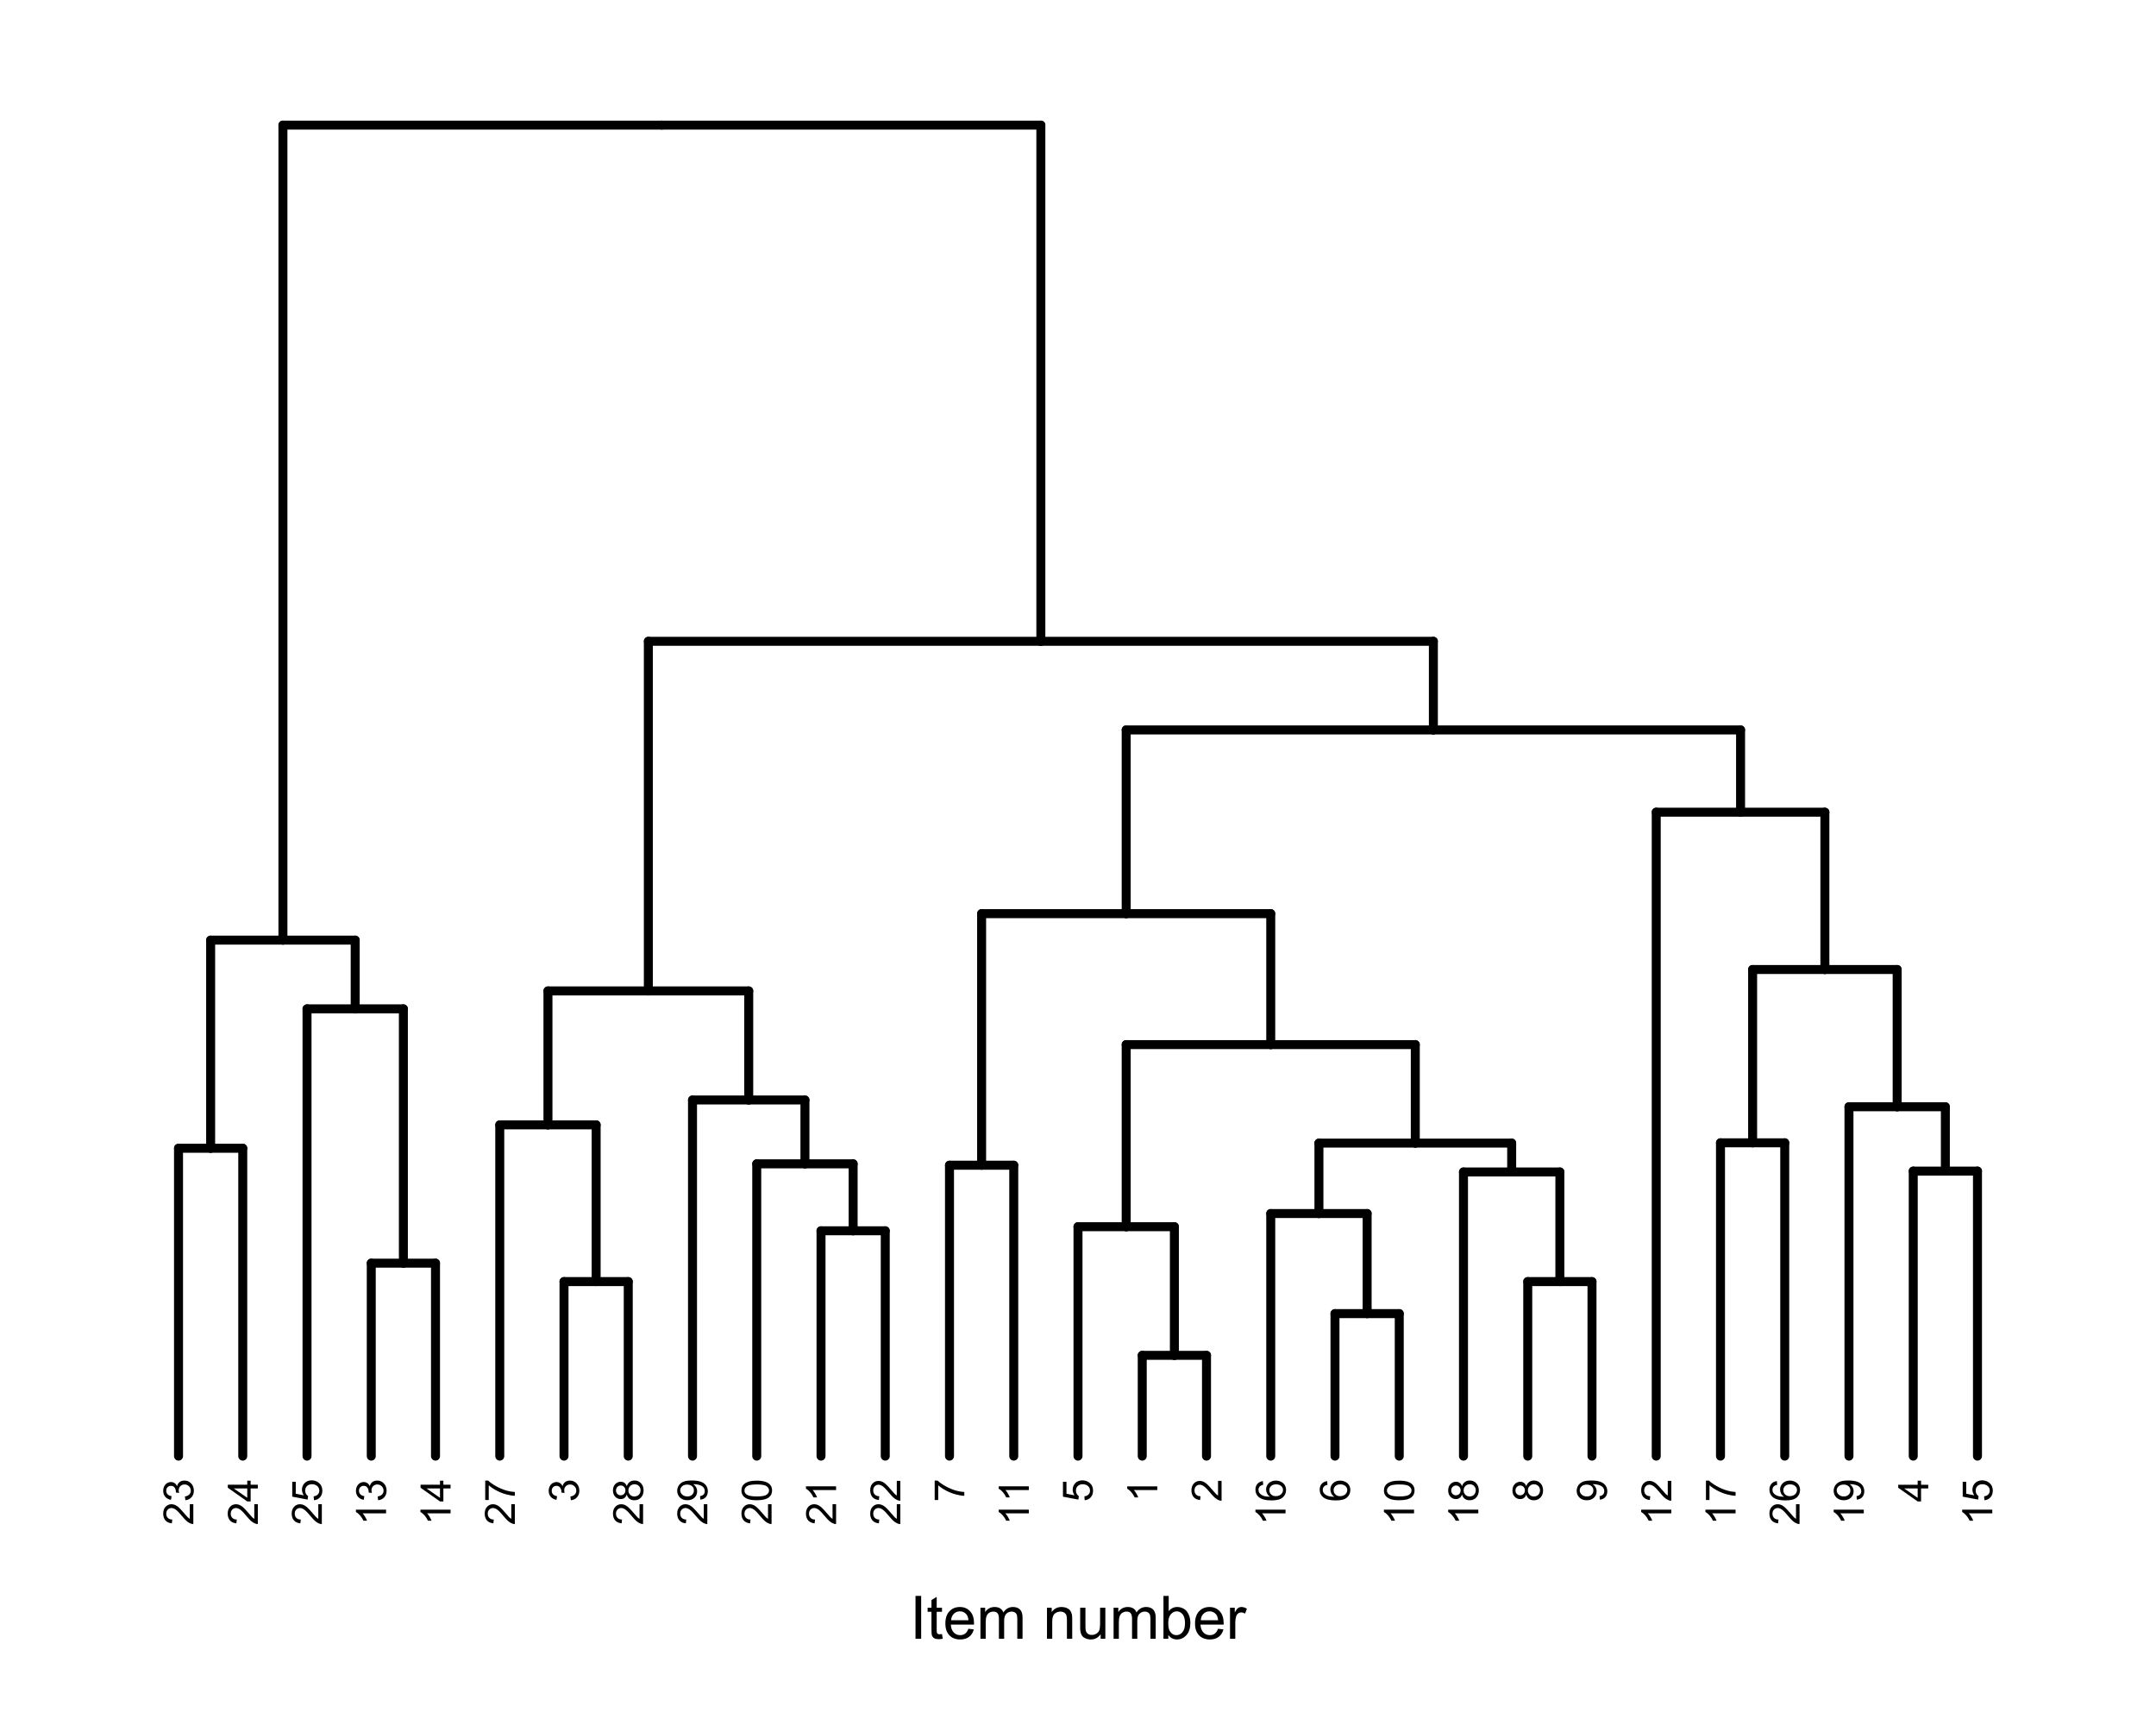 <?xml version="1.0" encoding="UTF-8"?>
<svg xmlns="http://www.w3.org/2000/svg" xmlns:xlink="http://www.w3.org/1999/xlink" width="360pt" height="288pt" viewBox="0 0 360 288" version="1.1">
<defs>
<g>
<symbol overflow="visible" id="glyph0-0">
<path style="stroke:none;" d="M -0.59 -3.523 L 0 -3.523 L 0 -0.211 C -0.148 -0.203 -0.289 -0.227 -0.426 -0.285 C -0.648 -0.367 -0.871 -0.5 -1.094 -0.688 C -1.309 -0.871 -1.562 -1.141 -1.852 -1.492 C -2.297 -2.035 -2.648 -2.402 -2.914 -2.598 C -3.172 -2.785 -3.418 -2.883 -3.652 -2.883 C -3.895 -2.883 -4.102 -2.793 -4.27 -2.621 C -4.438 -2.445 -4.523 -2.219 -4.523 -1.941 C -4.523 -1.641 -4.434 -1.406 -4.254 -1.23 C -4.074 -1.051 -3.828 -0.961 -3.516 -0.961 L -3.582 -0.328 C -4.051 -0.371 -4.41 -0.531 -4.66 -0.816 C -4.902 -1.098 -5.027 -1.477 -5.031 -1.953 C -5.027 -2.43 -4.895 -2.812 -4.629 -3.094 C -4.363 -3.375 -4.031 -3.516 -3.641 -3.516 C -3.438 -3.516 -3.242 -3.473 -3.047 -3.391 C -2.852 -3.309 -2.648 -3.172 -2.438 -2.984 C -2.223 -2.789 -1.926 -2.477 -1.555 -2.039 C -1.242 -1.668 -1.031 -1.43 -0.922 -1.324 C -0.809 -1.219 -0.699 -1.133 -0.59 -1.066 Z M -0.59 -3.523 "/>
</symbol>
<symbol overflow="visible" id="glyph0-1">
<path style="stroke:none;" d="M -1.324 -0.293 L -1.406 -0.91 C -1.055 -0.977 -0.801 -1.098 -0.652 -1.27 C -0.496 -1.438 -0.422 -1.645 -0.422 -1.891 C -0.422 -2.176 -0.52 -2.418 -0.723 -2.621 C -0.918 -2.816 -1.168 -2.918 -1.465 -2.922 C -1.746 -2.918 -1.977 -2.824 -2.164 -2.645 C -2.344 -2.457 -2.438 -2.223 -2.441 -1.941 C -2.438 -1.82 -2.414 -1.676 -2.371 -1.508 L -2.914 -1.574 C -2.906 -1.613 -2.906 -1.648 -2.906 -1.676 C -2.906 -1.934 -2.973 -2.168 -3.109 -2.379 C -3.246 -2.59 -3.457 -2.695 -3.742 -2.695 C -3.965 -2.695 -4.152 -2.617 -4.301 -2.465 C -4.449 -2.312 -4.523 -2.117 -4.523 -1.875 C -4.523 -1.633 -4.445 -1.434 -4.297 -1.277 C -4.145 -1.117 -3.922 -1.012 -3.625 -0.969 L -3.734 -0.355 C -4.141 -0.43 -4.461 -0.602 -4.691 -0.867 C -4.914 -1.133 -5.027 -1.465 -5.031 -1.863 C -5.027 -2.137 -4.969 -2.387 -4.855 -2.617 C -4.734 -2.848 -4.574 -3.023 -4.375 -3.145 C -4.168 -3.266 -3.953 -3.328 -3.73 -3.328 C -3.512 -3.328 -3.312 -3.27 -3.137 -3.152 C -2.957 -3.035 -2.816 -2.863 -2.715 -2.641 C -2.641 -2.934 -2.5 -3.164 -2.285 -3.328 C -2.07 -3.492 -1.801 -3.574 -1.48 -3.574 C -1.039 -3.574 -0.668 -3.414 -0.367 -3.094 C -0.062 -2.773 0.086 -2.371 0.09 -1.887 C 0.086 -1.445 -0.039 -1.078 -0.301 -0.789 C -0.559 -0.496 -0.902 -0.332 -1.324 -0.293 Z M -1.324 -0.293 "/>
</symbol>
<symbol overflow="visible" id="glyph0-2">
<path style="stroke:none;" d="M 0 -2.262 L -1.199 -2.262 L -1.199 -0.09 L -1.766 -0.09 L -5.012 -2.375 L -5.012 -2.879 L -1.766 -2.879 L -1.766 -3.555 L -1.199 -3.555 L -1.199 -2.879 L 0 -2.879 Z M -1.766 -2.262 L -4.023 -2.262 L -1.766 -0.695 Z M -1.766 -2.262 "/>
</symbol>
<symbol overflow="visible" id="glyph0-3">
<path style="stroke:none;" d="M -1.312 -0.289 L -1.367 -0.938 C -1.047 -0.984 -0.812 -1.094 -0.656 -1.27 C -0.5 -1.441 -0.422 -1.652 -0.422 -1.898 C -0.422 -2.195 -0.531 -2.445 -0.754 -2.652 C -0.977 -2.855 -1.273 -2.957 -1.645 -2.961 C -1.992 -2.957 -2.27 -2.859 -2.473 -2.664 C -2.676 -2.465 -2.777 -2.207 -2.777 -1.891 C -2.777 -1.691 -2.73 -1.512 -2.641 -1.352 C -2.551 -1.191 -2.434 -1.066 -2.293 -0.977 L -2.367 -0.398 L -4.941 -0.887 L -4.941 -3.375 L -4.355 -3.375 L -4.355 -1.379 L -3.008 -1.109 C -3.211 -1.406 -3.316 -1.723 -3.32 -2.055 C -3.316 -2.488 -3.164 -2.855 -2.867 -3.16 C -2.562 -3.457 -2.176 -3.609 -1.699 -3.613 C -1.246 -3.609 -0.852 -3.477 -0.523 -3.215 C -0.117 -2.891 0.082 -2.453 0.086 -1.898 C 0.082 -1.445 -0.043 -1.074 -0.297 -0.785 C -0.551 -0.496 -0.891 -0.328 -1.312 -0.289 Z M -1.312 -0.289 "/>
</symbol>
<symbol overflow="visible" id="glyph0-4">
<path style="stroke:none;" d="M 0 -2.609 L 0 -1.992 L -3.922 -1.992 C -3.773 -1.844 -3.633 -1.648 -3.496 -1.41 C -3.352 -1.168 -3.246 -0.953 -3.18 -0.762 L -3.773 -0.762 C -3.934 -1.105 -4.129 -1.406 -4.359 -1.664 C -4.59 -1.922 -4.812 -2.102 -5.031 -2.211 L -5.031 -2.609 Z M 0 -2.609 "/>
</symbol>
<symbol overflow="visible" id="glyph0-5">
<path style="stroke:none;" d="M -4.355 -0.332 L -4.945 -0.332 L -4.945 -3.574 L -4.469 -3.574 C -4.125 -3.254 -3.672 -2.938 -3.113 -2.625 C -2.547 -2.312 -1.969 -2.07 -1.379 -1.898 C -0.957 -1.773 -0.5 -1.695 0 -1.664 L 0 -1.031 C -0.391 -1.039 -0.863 -1.117 -1.426 -1.266 C -1.98 -1.414 -2.52 -1.625 -3.043 -1.902 C -3.559 -2.176 -3.996 -2.469 -4.355 -2.785 Z M -4.355 -0.332 "/>
</symbol>
<symbol overflow="visible" id="glyph0-6">
<path style="stroke:none;" d="M -2.719 -1.238 C -2.812 -0.98 -2.945 -0.793 -3.117 -0.668 C -3.289 -0.543 -3.496 -0.48 -3.738 -0.484 C -4.102 -0.48 -4.406 -0.613 -4.656 -0.879 C -4.902 -1.141 -5.027 -1.488 -5.031 -1.926 C -5.027 -2.359 -4.898 -2.711 -4.648 -2.98 C -4.391 -3.242 -4.082 -3.375 -3.723 -3.379 C -3.488 -3.375 -3.289 -3.312 -3.117 -3.195 C -2.945 -3.07 -2.812 -2.887 -2.719 -2.641 C -2.617 -2.945 -2.453 -3.18 -2.23 -3.344 C -2.008 -3.504 -1.742 -3.586 -1.434 -3.586 C -1 -3.586 -0.641 -3.434 -0.352 -3.129 C -0.062 -2.824 0.082 -2.426 0.086 -1.934 C 0.082 -1.438 -0.062 -1.039 -0.352 -0.738 C -0.645 -0.434 -1.008 -0.281 -1.449 -0.285 C -1.77 -0.281 -2.043 -0.363 -2.266 -0.531 C -2.484 -0.695 -2.637 -0.93 -2.719 -1.238 Z M -3.758 -1.113 C -3.52 -1.113 -3.328 -1.188 -3.18 -1.34 C -3.027 -1.492 -2.953 -1.691 -2.953 -1.938 C -2.953 -2.172 -3.027 -2.367 -3.176 -2.52 C -3.324 -2.672 -3.508 -2.746 -3.727 -2.75 C -3.949 -2.746 -4.137 -2.668 -4.293 -2.516 C -4.445 -2.355 -4.523 -2.16 -4.523 -1.93 C -4.523 -1.691 -4.445 -1.496 -4.297 -1.344 C -4.145 -1.188 -3.965 -1.113 -3.758 -1.113 Z M -1.445 -0.914 C -1.27 -0.914 -1.102 -0.953 -0.938 -1.039 C -0.773 -1.117 -0.645 -1.242 -0.555 -1.41 C -0.465 -1.57 -0.422 -1.746 -0.422 -1.941 C -0.422 -2.23 -0.516 -2.473 -0.703 -2.668 C -0.891 -2.855 -1.129 -2.953 -1.426 -2.957 C -1.719 -2.953 -1.965 -2.855 -2.16 -2.66 C -2.352 -2.465 -2.449 -2.219 -2.449 -1.922 C -2.449 -1.633 -2.352 -1.391 -2.16 -1.199 C -1.969 -1.008 -1.73 -0.914 -1.445 -0.914 Z M -1.445 -0.914 "/>
</symbol>
<symbol overflow="visible" id="glyph0-7">
<path style="stroke:none;" d="M -1.16 -0.383 L -1.215 -0.973 C -0.934 -1.023 -0.734 -1.117 -0.609 -1.262 C -0.484 -1.398 -0.422 -1.582 -0.422 -1.805 C -0.422 -1.992 -0.465 -2.156 -0.551 -2.301 C -0.637 -2.441 -0.75 -2.559 -0.895 -2.652 C -1.039 -2.742 -1.234 -2.816 -1.48 -2.879 C -1.727 -2.938 -1.977 -2.969 -2.234 -2.973 C -2.258 -2.969 -2.301 -2.969 -2.359 -2.969 C -2.16 -2.844 -2 -2.676 -1.879 -2.465 C -1.758 -2.25 -1.699 -2.02 -1.699 -1.773 C -1.699 -1.355 -1.848 -1.004 -2.148 -0.719 C -2.449 -0.43 -2.848 -0.285 -3.34 -0.289 C -3.848 -0.285 -4.254 -0.438 -4.566 -0.738 C -4.871 -1.035 -5.027 -1.41 -5.031 -1.867 C -5.027 -2.191 -4.938 -2.488 -4.766 -2.758 C -4.586 -3.027 -4.336 -3.234 -4.016 -3.375 C -3.688 -3.516 -3.219 -3.586 -2.609 -3.586 C -1.965 -3.586 -1.457 -3.516 -1.078 -3.375 C -0.695 -3.234 -0.406 -3.027 -0.211 -2.754 C -0.016 -2.48 0.082 -2.156 0.086 -1.789 C 0.082 -1.395 -0.023 -1.074 -0.238 -0.828 C -0.453 -0.578 -0.762 -0.43 -1.16 -0.383 Z M -3.371 -2.902 C -3.719 -2.898 -4 -2.805 -4.211 -2.617 C -4.418 -2.426 -4.523 -2.199 -4.523 -1.941 C -4.523 -1.664 -4.41 -1.426 -4.188 -1.227 C -3.961 -1.02 -3.672 -0.918 -3.32 -0.922 C -2.996 -0.918 -2.734 -1.016 -2.539 -1.211 C -2.336 -1.402 -2.238 -1.641 -2.242 -1.926 C -2.238 -2.207 -2.336 -2.441 -2.539 -2.625 C -2.734 -2.809 -3.012 -2.898 -3.371 -2.902 Z M -3.371 -2.902 "/>
</symbol>
<symbol overflow="visible" id="glyph0-8">
<path style="stroke:none;" d="M -2.473 -0.289 C -3.062 -0.285 -3.539 -0.348 -3.902 -0.473 C -4.262 -0.594 -4.539 -0.773 -4.738 -1.016 C -4.93 -1.254 -5.027 -1.559 -5.031 -1.926 C -5.027 -2.191 -4.973 -2.426 -4.867 -2.633 C -4.758 -2.832 -4.602 -3 -4.398 -3.133 C -4.191 -3.262 -3.941 -3.367 -3.652 -3.445 C -3.355 -3.52 -2.965 -3.555 -2.473 -3.559 C -1.883 -3.555 -1.406 -3.496 -1.047 -3.375 C -0.684 -3.254 -0.406 -3.074 -0.211 -2.836 C -0.016 -2.594 0.082 -2.289 0.086 -1.926 C 0.082 -1.438 -0.09 -1.059 -0.434 -0.785 C -0.848 -0.453 -1.527 -0.285 -2.473 -0.289 Z M -2.473 -0.922 C -1.648 -0.918 -1.098 -1.016 -0.828 -1.211 C -0.555 -1.402 -0.422 -1.641 -0.422 -1.926 C -0.422 -2.203 -0.559 -2.441 -0.832 -2.637 C -1.105 -2.828 -1.652 -2.922 -2.473 -2.926 C -3.293 -2.922 -3.84 -2.828 -4.113 -2.637 C -4.387 -2.441 -4.523 -2.199 -4.523 -1.918 C -4.523 -1.629 -4.402 -1.406 -4.164 -1.242 C -3.855 -1.027 -3.293 -0.918 -2.473 -0.922 Z M -2.473 -0.922 "/>
</symbol>
<symbol overflow="visible" id="glyph0-9">
<path style="stroke:none;" d="M -3.785 -3.484 L -3.734 -2.871 C -3.973 -2.816 -4.148 -2.738 -4.262 -2.641 C -4.434 -2.473 -4.523 -2.266 -4.523 -2.023 C -4.523 -1.824 -4.469 -1.652 -4.359 -1.508 C -4.219 -1.312 -4.012 -1.16 -3.742 -1.051 C -3.469 -0.934 -3.082 -0.875 -2.586 -0.875 C -2.805 -1.02 -2.973 -1.203 -3.086 -1.418 C -3.191 -1.629 -3.246 -1.852 -3.25 -2.094 C -3.246 -2.5 -3.094 -2.848 -2.797 -3.137 C -2.492 -3.422 -2.102 -3.566 -1.625 -3.57 C -1.309 -3.566 -1.02 -3.5 -0.75 -3.367 C -0.477 -3.23 -0.27 -3.043 -0.129 -2.809 C 0.012 -2.566 0.082 -2.301 0.086 -2.004 C 0.082 -1.488 -0.105 -1.066 -0.48 -0.746 C -0.855 -0.418 -1.477 -0.258 -2.344 -0.262 C -3.312 -0.258 -4.016 -0.438 -4.457 -0.801 C -4.836 -1.109 -5.027 -1.531 -5.031 -2.062 C -5.027 -2.453 -4.918 -2.773 -4.699 -3.027 C -4.477 -3.277 -4.172 -3.43 -3.785 -3.484 Z M -1.625 -0.969 C -1.406 -0.965 -1.203 -1.012 -1.016 -1.105 C -0.82 -1.195 -0.676 -1.32 -0.574 -1.484 C -0.473 -1.641 -0.422 -1.812 -0.422 -1.992 C -0.422 -2.25 -0.523 -2.473 -0.734 -2.66 C -0.941 -2.848 -1.227 -2.941 -1.59 -2.941 C -1.934 -2.941 -2.207 -2.848 -2.406 -2.664 C -2.605 -2.48 -2.707 -2.25 -2.707 -1.969 C -2.707 -1.688 -2.605 -1.449 -2.406 -1.258 C -2.207 -1.062 -1.945 -0.965 -1.625 -0.969 Z M -1.625 -0.969 "/>
</symbol>
<symbol overflow="visible" id="glyph1-0">
<path style="stroke:none;" d="M 0.934 0 L 0.934 -7.156 L 1.879 -7.156 L 1.879 0 Z M 0.934 0 "/>
</symbol>
<symbol overflow="visible" id="glyph1-1">
<path style="stroke:none;" d="M 2.578 -0.785 L 2.703 -0.008 C 2.453 0.047 2.234 0.07 2.039 0.07 C 1.719 0.07 1.469 0.02 1.297 -0.082 C 1.117 -0.184 0.996 -0.316 0.926 -0.48 C 0.855 -0.645 0.82 -0.988 0.82 -1.52 L 0.82 -4.5 L 0.176 -4.5 L 0.176 -5.188 L 0.82 -5.188 L 0.82 -6.469 L 1.695 -6.996 L 1.695 -5.188 L 2.578 -5.188 L 2.578 -4.5 L 1.695 -4.5 L 1.695 -1.469 C 1.691 -1.215 1.707 -1.055 1.742 -0.984 C 1.77 -0.914 1.82 -0.855 1.891 -0.812 C 1.957 -0.77 2.059 -0.75 2.191 -0.75 C 2.289 -0.75 2.418 -0.762 2.578 -0.785 Z M 2.578 -0.785 "/>
</symbol>
<symbol overflow="visible" id="glyph1-2">
<path style="stroke:none;" d="M 4.211 -1.672 L 5.117 -1.559 C 4.969 -1.027 4.703 -0.613 4.32 -0.32 C 3.93 -0.027 3.438 0.117 2.836 0.117 C 2.078 0.117 1.477 -0.113 1.031 -0.582 C 0.586 -1.047 0.363 -1.703 0.367 -2.547 C 0.363 -3.418 0.586 -4.098 1.039 -4.582 C 1.484 -5.062 2.07 -5.301 2.789 -5.305 C 3.48 -5.301 4.047 -5.066 4.488 -4.594 C 4.926 -4.121 5.145 -3.457 5.148 -2.602 C 5.145 -2.547 5.141 -2.469 5.141 -2.367 L 1.273 -2.367 C 1.305 -1.797 1.469 -1.359 1.758 -1.059 C 2.047 -0.754 2.406 -0.602 2.844 -0.605 C 3.16 -0.602 3.434 -0.688 3.664 -0.859 C 3.891 -1.027 4.074 -1.297 4.211 -1.672 Z M 1.324 -3.09 L 4.219 -3.09 C 4.18 -3.523 4.066 -3.852 3.887 -4.07 C 3.605 -4.406 3.242 -4.574 2.797 -4.578 C 2.391 -4.574 2.051 -4.441 1.777 -4.172 C 1.5 -3.902 1.352 -3.539 1.324 -3.09 Z M 1.324 -3.09 "/>
</symbol>
<symbol overflow="visible" id="glyph1-3">
<path style="stroke:none;" d="M 0.66 0 L 0.66 -5.188 L 1.445 -5.188 L 1.445 -4.457 C 1.605 -4.711 1.82 -4.914 2.094 -5.07 C 2.359 -5.223 2.668 -5.301 3.016 -5.305 C 3.398 -5.301 3.715 -5.223 3.961 -5.062 C 4.207 -4.902 4.379 -4.68 4.484 -4.395 C 4.891 -5 5.426 -5.301 6.086 -5.305 C 6.598 -5.301 6.992 -5.16 7.27 -4.875 C 7.547 -4.59 7.688 -4.148 7.688 -3.559 L 7.688 0 L 6.812 0 L 6.812 -3.266 C 6.809 -3.613 6.781 -3.867 6.727 -4.023 C 6.668 -4.176 6.562 -4.301 6.414 -4.398 C 6.262 -4.488 6.086 -4.535 5.891 -4.539 C 5.523 -4.535 5.223 -4.414 4.98 -4.176 C 4.738 -3.93 4.617 -3.543 4.617 -3.012 L 4.617 0 L 3.742 0 L 3.742 -3.367 C 3.738 -3.754 3.668 -4.047 3.527 -4.246 C 3.383 -4.438 3.145 -4.535 2.82 -4.539 C 2.57 -4.535 2.344 -4.469 2.137 -4.344 C 1.922 -4.211 1.77 -4.023 1.68 -3.773 C 1.582 -3.523 1.535 -3.16 1.539 -2.691 L 1.539 0 Z M 0.66 0 "/>
</symbol>
<symbol overflow="visible" id="glyph1-4">
<path style="stroke:none;" d=""/>
</symbol>
<symbol overflow="visible" id="glyph1-5">
<path style="stroke:none;" d="M 0.66 0 L 0.66 -5.188 L 1.449 -5.188 L 1.449 -4.449 C 1.828 -5.016 2.379 -5.301 3.102 -5.305 C 3.41 -5.301 3.699 -5.246 3.961 -5.133 C 4.223 -5.02 4.418 -4.871 4.551 -4.691 C 4.68 -4.508 4.77 -4.293 4.824 -4.043 C 4.855 -3.879 4.875 -3.594 4.875 -3.188 L 4.875 0 L 3.992 0 L 3.992 -3.156 C 3.988 -3.512 3.957 -3.777 3.891 -3.957 C 3.82 -4.129 3.699 -4.27 3.527 -4.379 C 3.352 -4.48 3.145 -4.535 2.914 -4.539 C 2.535 -4.535 2.215 -4.418 1.945 -4.184 C 1.672 -3.945 1.535 -3.492 1.539 -2.832 L 1.539 0 Z M 0.66 0 "/>
</symbol>
<symbol overflow="visible" id="glyph1-6">
<path style="stroke:none;" d="M 4.059 0 L 4.059 -0.762 C 3.652 -0.176 3.105 0.117 2.414 0.117 C 2.105 0.117 1.816 0.059 1.555 -0.059 C 1.285 -0.176 1.09 -0.32 0.965 -0.5 C 0.836 -0.672 0.746 -0.891 0.695 -1.152 C 0.656 -1.32 0.637 -1.594 0.641 -1.973 L 0.641 -5.188 L 1.52 -5.188 L 1.52 -2.309 C 1.516 -1.848 1.535 -1.539 1.57 -1.383 C 1.625 -1.148 1.742 -0.965 1.922 -0.836 C 2.102 -0.703 2.32 -0.637 2.586 -0.641 C 2.848 -0.637 3.098 -0.707 3.328 -0.844 C 3.559 -0.977 3.723 -1.16 3.82 -1.395 C 3.914 -1.625 3.961 -1.961 3.965 -2.406 L 3.965 -5.188 L 4.844 -5.188 L 4.844 0 Z M 4.059 0 "/>
</symbol>
<symbol overflow="visible" id="glyph1-7">
<path style="stroke:none;" d="M 1.469 0 L 0.656 0 L 0.656 -7.156 L 1.531 -7.156 L 1.531 -4.605 C 1.898 -5.07 2.375 -5.301 2.953 -5.305 C 3.273 -5.301 3.574 -5.238 3.859 -5.109 C 4.145 -4.98 4.379 -4.797 4.562 -4.566 C 4.746 -4.332 4.891 -4.055 4.996 -3.727 C 5.098 -3.398 5.148 -3.047 5.152 -2.672 C 5.148 -1.781 4.93 -1.094 4.492 -0.609 C 4.051 -0.125 3.523 0.117 2.91 0.117 C 2.297 0.117 1.816 -0.137 1.469 -0.648 Z M 1.461 -2.633 C 1.457 -2.008 1.543 -1.559 1.715 -1.285 C 1.988 -0.828 2.363 -0.602 2.836 -0.605 C 3.219 -0.602 3.551 -0.77 3.832 -1.105 C 4.113 -1.438 4.254 -1.934 4.254 -2.598 C 4.254 -3.27 4.117 -3.77 3.848 -4.094 C 3.578 -4.414 3.254 -4.574 2.875 -4.578 C 2.488 -4.574 2.156 -4.41 1.879 -4.078 C 1.598 -3.742 1.457 -3.258 1.461 -2.633 Z M 1.461 -2.633 "/>
</symbol>
<symbol overflow="visible" id="glyph1-8">
<path style="stroke:none;" d="M 0.648 0 L 0.648 -5.188 L 1.441 -5.188 L 1.441 -4.398 C 1.641 -4.766 1.824 -5.008 2 -5.129 C 2.168 -5.242 2.355 -5.301 2.562 -5.305 C 2.855 -5.301 3.16 -5.207 3.469 -5.02 L 3.164 -4.203 C 2.949 -4.328 2.734 -4.395 2.52 -4.395 C 2.324 -4.395 2.148 -4.336 2 -4.219 C 1.844 -4.102 1.738 -3.941 1.676 -3.742 C 1.574 -3.426 1.523 -3.082 1.527 -2.715 L 1.527 0 Z M 0.648 0 "/>
</symbol>
</g>
<clipPath id="clip1">
  <path d="M 12 12 L 349 12 L 349 253 L 12 253 Z M 12 12 "/>
</clipPath>
<clipPath id="clip2">
  <path d="M 12 12 L 349 12 L 349 253 L 12 253 Z M 12 12 "/>
</clipPath>
<clipPath id="clip3">
  <path d="M 12 12 L 349 12 L 349 253 L 12 253 Z M 12 12 "/>
</clipPath>
<clipPath id="clip4">
  <path d="M 12 12 L 349 12 L 349 253 L 12 253 Z M 12 12 "/>
</clipPath>
<clipPath id="clip5">
  <path d="M 12 12 L 349 12 L 349 253 L 12 253 Z M 12 12 "/>
</clipPath>
<clipPath id="clip6">
  <path d="M 12 12 L 349 12 L 349 253 L 12 253 Z M 12 12 "/>
</clipPath>
<clipPath id="clip7">
  <path d="M 12 12 L 349 12 L 349 253 L 12 253 Z M 12 12 "/>
</clipPath>
<clipPath id="clip8">
  <path d="M 12 12 L 349 12 L 349 253 L 12 253 Z M 12 12 "/>
</clipPath>
<clipPath id="clip9">
  <path d="M 12 12 L 349 12 L 349 253 L 12 253 Z M 12 12 "/>
</clipPath>
<clipPath id="clip10">
  <path d="M 12 12 L 349 12 L 349 253 L 12 253 Z M 12 12 "/>
</clipPath>
<clipPath id="clip11">
  <path d="M 12 12 L 349 12 L 349 253 L 12 253 Z M 12 12 "/>
</clipPath>
<clipPath id="clip12">
  <path d="M 12 12 L 349 12 L 349 253 L 12 253 Z M 12 12 "/>
</clipPath>
<clipPath id="clip13">
  <path d="M 12 12 L 349 12 L 349 253 L 12 253 Z M 12 12 "/>
</clipPath>
<clipPath id="clip14">
  <path d="M 12 12 L 349 12 L 349 253 L 12 253 Z M 12 12 "/>
</clipPath>
<clipPath id="clip15">
  <path d="M 12 12 L 349 12 L 349 253 L 12 253 Z M 12 12 "/>
</clipPath>
<clipPath id="clip16">
  <path d="M 12 12 L 349 12 L 349 253 L 12 253 Z M 12 12 "/>
</clipPath>
<clipPath id="clip17">
  <path d="M 12 12 L 349 12 L 349 253 L 12 253 Z M 12 12 "/>
</clipPath>
<clipPath id="clip18">
  <path d="M 12 12 L 349 12 L 349 253 L 12 253 Z M 12 12 "/>
</clipPath>
<clipPath id="clip19">
  <path d="M 12 12 L 349 12 L 349 253 L 12 253 Z M 12 12 "/>
</clipPath>
</defs>
<g id="surface16">
<rect x="0" y="0" width="360" height="288" style="fill:rgb(100%,100%,100%);fill-opacity:1;stroke:none;"/>
<g clip-path="url(#clip1)" clip-rule="nonzero">
<path style="fill:none;stroke-width:1.5;stroke-linecap:round;stroke-linejoin:round;stroke:rgb(0%,0%,0%);stroke-opacity:1;stroke-miterlimit:10;" d="M 110.52 20.891 L 47.242 20.891 "/>
<path style="fill:none;stroke-width:1.5;stroke-linecap:round;stroke-linejoin:round;stroke:rgb(0%,0%,0%);stroke-opacity:1;stroke-miterlimit:10;" d="M 47.242 20.891 L 47.242 156.961 "/>
<path style="fill:none;stroke-width:1.5;stroke-linecap:round;stroke-linejoin:round;stroke:rgb(0%,0%,0%);stroke-opacity:1;stroke-miterlimit:10;" d="M 110.52 20.891 L 173.797 20.891 "/>
<path style="fill:none;stroke-width:1.5;stroke-linecap:round;stroke-linejoin:round;stroke:rgb(0%,0%,0%);stroke-opacity:1;stroke-miterlimit:10;" d="M 173.797 20.891 L 173.797 107.07 "/>
<path style="fill:none;stroke-width:1.5;stroke-linecap:round;stroke-linejoin:round;stroke:rgb(0%,0%,0%);stroke-opacity:1;stroke-miterlimit:10;" d="M 47.242 156.961 L 35.172 156.961 "/>
<path style="fill:none;stroke-width:1.5;stroke-linecap:round;stroke-linejoin:round;stroke:rgb(0%,0%,0%);stroke-opacity:1;stroke-miterlimit:10;" d="M 35.172 156.961 L 35.172 191.707 "/>
<path style="fill:none;stroke-width:1.5;stroke-linecap:round;stroke-linejoin:round;stroke:rgb(0%,0%,0%);stroke-opacity:1;stroke-miterlimit:10;" d="M 47.242 156.961 L 59.309 156.961 "/>
<path style="fill:none;stroke-width:1.5;stroke-linecap:round;stroke-linejoin:round;stroke:rgb(0%,0%,0%);stroke-opacity:1;stroke-miterlimit:10;" d="M 59.309 156.961 L 59.309 168.434 "/>
<path style="fill:none;stroke-width:1.5;stroke-linecap:round;stroke-linejoin:round;stroke:rgb(0%,0%,0%);stroke-opacity:1;stroke-miterlimit:10;" d="M 35.172 191.707 L 29.809 191.707 "/>
<path style="fill:none;stroke-width:1.5;stroke-linecap:round;stroke-linejoin:round;stroke:rgb(0%,0%,0%);stroke-opacity:1;stroke-miterlimit:10;" d="M 29.809 191.707 L 29.809 243.109 "/>
<path style="fill:none;stroke-width:1.5;stroke-linecap:round;stroke-linejoin:round;stroke:rgb(0%,0%,0%);stroke-opacity:1;stroke-miterlimit:10;" d="M 35.172 191.707 L 40.535 191.707 "/>
<path style="fill:none;stroke-width:1.5;stroke-linecap:round;stroke-linejoin:round;stroke:rgb(0%,0%,0%);stroke-opacity:1;stroke-miterlimit:10;" d="M 40.535 191.707 L 40.535 243.109 "/>
</g>
<g style="fill:rgb(0%,0%,0%);fill-opacity:1;">
  <use xlink:href="#glyph0-0" x="32.281" y="254.656"/>
  <use xlink:href="#glyph0-1" x="32.281" y="250.763"/>
</g>
<g style="fill:rgb(0%,0%,0%);fill-opacity:1;">
  <use xlink:href="#glyph0-0" x="43.051" y="254.656"/>
  <use xlink:href="#glyph0-2" x="43.051" y="250.763"/>
</g>
<g clip-path="url(#clip2)" clip-rule="nonzero">
<path style="fill:none;stroke-width:1.5;stroke-linecap:round;stroke-linejoin:round;stroke:rgb(0%,0%,0%);stroke-opacity:1;stroke-miterlimit:10;" d="M 59.309 168.434 L 51.266 168.434 "/>
<path style="fill:none;stroke-width:1.5;stroke-linecap:round;stroke-linejoin:round;stroke:rgb(0%,0%,0%);stroke-opacity:1;stroke-miterlimit:10;" d="M 51.266 168.434 L 51.266 243.109 "/>
<path style="fill:none;stroke-width:1.5;stroke-linecap:round;stroke-linejoin:round;stroke:rgb(0%,0%,0%);stroke-opacity:1;stroke-miterlimit:10;" d="M 59.309 168.434 L 67.355 168.434 "/>
<path style="fill:none;stroke-width:1.5;stroke-linecap:round;stroke-linejoin:round;stroke:rgb(0%,0%,0%);stroke-opacity:1;stroke-miterlimit:10;" d="M 67.355 168.434 L 67.355 210.891 "/>
</g>
<g style="fill:rgb(0%,0%,0%);fill-opacity:1;">
  <use xlink:href="#glyph0-0" x="53.738" y="254.656"/>
  <use xlink:href="#glyph0-3" x="53.738" y="250.763"/>
</g>
<g clip-path="url(#clip3)" clip-rule="nonzero">
<path style="fill:none;stroke-width:1.5;stroke-linecap:round;stroke-linejoin:round;stroke:rgb(0%,0%,0%);stroke-opacity:1;stroke-miterlimit:10;" d="M 67.355 210.891 L 61.992 210.891 "/>
<path style="fill:none;stroke-width:1.5;stroke-linecap:round;stroke-linejoin:round;stroke:rgb(0%,0%,0%);stroke-opacity:1;stroke-miterlimit:10;" d="M 61.992 210.891 L 61.992 243.109 "/>
<path style="fill:none;stroke-width:1.5;stroke-linecap:round;stroke-linejoin:round;stroke:rgb(0%,0%,0%);stroke-opacity:1;stroke-miterlimit:10;" d="M 67.355 210.891 L 72.719 210.891 "/>
<path style="fill:none;stroke-width:1.5;stroke-linecap:round;stroke-linejoin:round;stroke:rgb(0%,0%,0%);stroke-opacity:1;stroke-miterlimit:10;" d="M 72.719 210.891 L 72.719 243.109 "/>
</g>
<g style="fill:rgb(0%,0%,0%);fill-opacity:1;">
  <use xlink:href="#glyph0-4" x="64.465" y="254.656"/>
  <use xlink:href="#glyph0-1" x="64.465" y="250.763"/>
</g>
<g style="fill:rgb(0%,0%,0%);fill-opacity:1;">
  <use xlink:href="#glyph0-4" x="75.234" y="254.656"/>
  <use xlink:href="#glyph0-2" x="75.234" y="250.763"/>
</g>
<g clip-path="url(#clip4)" clip-rule="nonzero">
<path style="fill:none;stroke-width:1.5;stroke-linecap:round;stroke-linejoin:round;stroke:rgb(0%,0%,0%);stroke-opacity:1;stroke-miterlimit:10;" d="M 173.797 107.07 L 108.258 107.07 "/>
<path style="fill:none;stroke-width:1.5;stroke-linecap:round;stroke-linejoin:round;stroke:rgb(0%,0%,0%);stroke-opacity:1;stroke-miterlimit:10;" d="M 108.258 107.07 L 108.258 165.441 "/>
<path style="fill:none;stroke-width:1.5;stroke-linecap:round;stroke-linejoin:round;stroke:rgb(0%,0%,0%);stroke-opacity:1;stroke-miterlimit:10;" d="M 173.797 107.07 L 239.34 107.07 "/>
<path style="fill:none;stroke-width:1.5;stroke-linecap:round;stroke-linejoin:round;stroke:rgb(0%,0%,0%);stroke-opacity:1;stroke-miterlimit:10;" d="M 239.34 107.07 L 239.34 121.867 "/>
<path style="fill:none;stroke-width:1.5;stroke-linecap:round;stroke-linejoin:round;stroke:rgb(0%,0%,0%);stroke-opacity:1;stroke-miterlimit:10;" d="M 108.258 165.441 L 91.496 165.441 "/>
<path style="fill:none;stroke-width:1.5;stroke-linecap:round;stroke-linejoin:round;stroke:rgb(0%,0%,0%);stroke-opacity:1;stroke-miterlimit:10;" d="M 91.496 165.441 L 91.496 187.805 "/>
<path style="fill:none;stroke-width:1.5;stroke-linecap:round;stroke-linejoin:round;stroke:rgb(0%,0%,0%);stroke-opacity:1;stroke-miterlimit:10;" d="M 108.258 165.441 L 125.02 165.441 "/>
<path style="fill:none;stroke-width:1.5;stroke-linecap:round;stroke-linejoin:round;stroke:rgb(0%,0%,0%);stroke-opacity:1;stroke-miterlimit:10;" d="M 125.02 165.441 L 125.02 183.652 "/>
<path style="fill:none;stroke-width:1.5;stroke-linecap:round;stroke-linejoin:round;stroke:rgb(0%,0%,0%);stroke-opacity:1;stroke-miterlimit:10;" d="M 91.496 187.805 L 83.449 187.805 "/>
<path style="fill:none;stroke-width:1.5;stroke-linecap:round;stroke-linejoin:round;stroke:rgb(0%,0%,0%);stroke-opacity:1;stroke-miterlimit:10;" d="M 83.449 187.805 L 83.449 243.109 "/>
<path style="fill:none;stroke-width:1.5;stroke-linecap:round;stroke-linejoin:round;stroke:rgb(0%,0%,0%);stroke-opacity:1;stroke-miterlimit:10;" d="M 91.496 187.805 L 99.539 187.805 "/>
<path style="fill:none;stroke-width:1.5;stroke-linecap:round;stroke-linejoin:round;stroke:rgb(0%,0%,0%);stroke-opacity:1;stroke-miterlimit:10;" d="M 99.539 187.805 L 99.539 213.969 "/>
</g>
<g style="fill:rgb(0%,0%,0%);fill-opacity:1;">
  <use xlink:href="#glyph0-0" x="85.965" y="254.656"/>
  <use xlink:href="#glyph0-5" x="85.965" y="250.763"/>
</g>
<g clip-path="url(#clip5)" clip-rule="nonzero">
<path style="fill:none;stroke-width:1.5;stroke-linecap:round;stroke-linejoin:round;stroke:rgb(0%,0%,0%);stroke-opacity:1;stroke-miterlimit:10;" d="M 99.539 213.969 L 94.176 213.969 "/>
<path style="fill:none;stroke-width:1.5;stroke-linecap:round;stroke-linejoin:round;stroke:rgb(0%,0%,0%);stroke-opacity:1;stroke-miterlimit:10;" d="M 94.176 213.969 L 94.176 243.109 "/>
<path style="fill:none;stroke-width:1.5;stroke-linecap:round;stroke-linejoin:round;stroke:rgb(0%,0%,0%);stroke-opacity:1;stroke-miterlimit:10;" d="M 99.539 213.969 L 104.902 213.969 "/>
<path style="fill:none;stroke-width:1.5;stroke-linecap:round;stroke-linejoin:round;stroke:rgb(0%,0%,0%);stroke-opacity:1;stroke-miterlimit:10;" d="M 104.902 213.969 L 104.902 243.109 "/>
</g>
<g style="fill:rgb(0%,0%,0%);fill-opacity:1;">
  <use xlink:href="#glyph0-1" x="96.648" y="250.766"/>
</g>
<g style="fill:rgb(0%,0%,0%);fill-opacity:1;">
  <use xlink:href="#glyph0-0" x="107.379" y="254.656"/>
  <use xlink:href="#glyph0-6" x="107.379" y="250.763"/>
</g>
<g clip-path="url(#clip6)" clip-rule="nonzero">
<path style="fill:none;stroke-width:1.5;stroke-linecap:round;stroke-linejoin:round;stroke:rgb(0%,0%,0%);stroke-opacity:1;stroke-miterlimit:10;" d="M 125.02 183.652 L 115.633 183.652 "/>
<path style="fill:none;stroke-width:1.5;stroke-linecap:round;stroke-linejoin:round;stroke:rgb(0%,0%,0%);stroke-opacity:1;stroke-miterlimit:10;" d="M 115.633 183.652 L 115.633 243.109 "/>
<path style="fill:none;stroke-width:1.5;stroke-linecap:round;stroke-linejoin:round;stroke:rgb(0%,0%,0%);stroke-opacity:1;stroke-miterlimit:10;" d="M 125.02 183.652 L 134.406 183.652 "/>
<path style="fill:none;stroke-width:1.5;stroke-linecap:round;stroke-linejoin:round;stroke:rgb(0%,0%,0%);stroke-opacity:1;stroke-miterlimit:10;" d="M 134.406 183.652 L 134.406 194.309 "/>
</g>
<g style="fill:rgb(0%,0%,0%);fill-opacity:1;">
  <use xlink:href="#glyph0-0" x="118.105" y="254.656"/>
  <use xlink:href="#glyph0-7" x="118.105" y="250.763"/>
</g>
<g clip-path="url(#clip7)" clip-rule="nonzero">
<path style="fill:none;stroke-width:1.5;stroke-linecap:round;stroke-linejoin:round;stroke:rgb(0%,0%,0%);stroke-opacity:1;stroke-miterlimit:10;" d="M 134.406 194.309 L 126.359 194.309 "/>
<path style="fill:none;stroke-width:1.5;stroke-linecap:round;stroke-linejoin:round;stroke:rgb(0%,0%,0%);stroke-opacity:1;stroke-miterlimit:10;" d="M 126.359 194.309 L 126.359 243.109 "/>
<path style="fill:none;stroke-width:1.5;stroke-linecap:round;stroke-linejoin:round;stroke:rgb(0%,0%,0%);stroke-opacity:1;stroke-miterlimit:10;" d="M 134.406 194.309 L 142.453 194.309 "/>
<path style="fill:none;stroke-width:1.5;stroke-linecap:round;stroke-linejoin:round;stroke:rgb(0%,0%,0%);stroke-opacity:1;stroke-miterlimit:10;" d="M 142.453 194.309 L 142.453 205.488 "/>
</g>
<g style="fill:rgb(0%,0%,0%);fill-opacity:1;">
  <use xlink:href="#glyph0-0" x="128.832" y="254.656"/>
  <use xlink:href="#glyph0-8" x="128.832" y="250.763"/>
</g>
<g clip-path="url(#clip8)" clip-rule="nonzero">
<path style="fill:none;stroke-width:1.5;stroke-linecap:round;stroke-linejoin:round;stroke:rgb(0%,0%,0%);stroke-opacity:1;stroke-miterlimit:10;" d="M 142.453 205.488 L 137.09 205.488 "/>
<path style="fill:none;stroke-width:1.5;stroke-linecap:round;stroke-linejoin:round;stroke:rgb(0%,0%,0%);stroke-opacity:1;stroke-miterlimit:10;" d="M 137.09 205.488 L 137.09 243.109 "/>
<path style="fill:none;stroke-width:1.5;stroke-linecap:round;stroke-linejoin:round;stroke:rgb(0%,0%,0%);stroke-opacity:1;stroke-miterlimit:10;" d="M 142.453 205.488 L 147.816 205.488 "/>
<path style="fill:none;stroke-width:1.5;stroke-linecap:round;stroke-linejoin:round;stroke:rgb(0%,0%,0%);stroke-opacity:1;stroke-miterlimit:10;" d="M 147.816 205.488 L 147.816 243.109 "/>
</g>
<g style="fill:rgb(0%,0%,0%);fill-opacity:1;">
  <use xlink:href="#glyph0-0" x="139.605" y="254.656"/>
  <use xlink:href="#glyph0-4" x="139.605" y="250.763"/>
</g>
<g style="fill:rgb(0%,0%,0%);fill-opacity:1;">
  <use xlink:href="#glyph0-0" x="150.332" y="254.656"/>
  <use xlink:href="#glyph0-0" x="150.332" y="250.763"/>
</g>
<g clip-path="url(#clip9)" clip-rule="nonzero">
<path style="fill:none;stroke-width:1.5;stroke-linecap:round;stroke-linejoin:round;stroke:rgb(0%,0%,0%);stroke-opacity:1;stroke-miterlimit:10;" d="M 239.34 121.867 L 188.047 121.867 "/>
<path style="fill:none;stroke-width:1.5;stroke-linecap:round;stroke-linejoin:round;stroke:rgb(0%,0%,0%);stroke-opacity:1;stroke-miterlimit:10;" d="M 188.047 121.867 L 188.047 152.539 "/>
<path style="fill:none;stroke-width:1.5;stroke-linecap:round;stroke-linejoin:round;stroke:rgb(0%,0%,0%);stroke-opacity:1;stroke-miterlimit:10;" d="M 239.34 121.867 L 290.633 121.867 "/>
<path style="fill:none;stroke-width:1.5;stroke-linecap:round;stroke-linejoin:round;stroke:rgb(0%,0%,0%);stroke-opacity:1;stroke-miterlimit:10;" d="M 290.633 121.867 L 290.633 135.598 "/>
<path style="fill:none;stroke-width:1.5;stroke-linecap:round;stroke-linejoin:round;stroke:rgb(0%,0%,0%);stroke-opacity:1;stroke-miterlimit:10;" d="M 188.047 152.539 L 163.906 152.539 "/>
<path style="fill:none;stroke-width:1.5;stroke-linecap:round;stroke-linejoin:round;stroke:rgb(0%,0%,0%);stroke-opacity:1;stroke-miterlimit:10;" d="M 163.906 152.539 L 163.906 194.539 "/>
<path style="fill:none;stroke-width:1.5;stroke-linecap:round;stroke-linejoin:round;stroke:rgb(0%,0%,0%);stroke-opacity:1;stroke-miterlimit:10;" d="M 188.047 152.539 L 212.184 152.539 "/>
<path style="fill:none;stroke-width:1.5;stroke-linecap:round;stroke-linejoin:round;stroke:rgb(0%,0%,0%);stroke-opacity:1;stroke-miterlimit:10;" d="M 212.184 152.539 L 212.184 174.402 "/>
<path style="fill:none;stroke-width:1.5;stroke-linecap:round;stroke-linejoin:round;stroke:rgb(0%,0%,0%);stroke-opacity:1;stroke-miterlimit:10;" d="M 163.906 194.539 L 158.543 194.539 "/>
<path style="fill:none;stroke-width:1.5;stroke-linecap:round;stroke-linejoin:round;stroke:rgb(0%,0%,0%);stroke-opacity:1;stroke-miterlimit:10;" d="M 158.543 194.539 L 158.543 243.109 "/>
<path style="fill:none;stroke-width:1.5;stroke-linecap:round;stroke-linejoin:round;stroke:rgb(0%,0%,0%);stroke-opacity:1;stroke-miterlimit:10;" d="M 163.906 194.539 L 169.273 194.539 "/>
<path style="fill:none;stroke-width:1.5;stroke-linecap:round;stroke-linejoin:round;stroke:rgb(0%,0%,0%);stroke-opacity:1;stroke-miterlimit:10;" d="M 169.273 194.539 L 169.273 243.109 "/>
</g>
<g style="fill:rgb(0%,0%,0%);fill-opacity:1;">
  <use xlink:href="#glyph0-5" x="161.016" y="250.766"/>
</g>
<g style="fill:rgb(0%,0%,0%);fill-opacity:1;">
  <use xlink:href="#glyph0-4" x="171.789" y="254.656"/>
  <use xlink:href="#glyph0-4" x="171.789" y="250.763"/>
</g>
<g clip-path="url(#clip10)" clip-rule="nonzero">
<path style="fill:none;stroke-width:1.5;stroke-linecap:round;stroke-linejoin:round;stroke:rgb(0%,0%,0%);stroke-opacity:1;stroke-miterlimit:10;" d="M 212.184 174.402 L 188.047 174.402 "/>
<path style="fill:none;stroke-width:1.5;stroke-linecap:round;stroke-linejoin:round;stroke:rgb(0%,0%,0%);stroke-opacity:1;stroke-miterlimit:10;" d="M 188.047 174.402 L 188.047 204.805 "/>
<path style="fill:none;stroke-width:1.5;stroke-linecap:round;stroke-linejoin:round;stroke:rgb(0%,0%,0%);stroke-opacity:1;stroke-miterlimit:10;" d="M 212.184 174.402 L 236.32 174.402 "/>
<path style="fill:none;stroke-width:1.5;stroke-linecap:round;stroke-linejoin:round;stroke:rgb(0%,0%,0%);stroke-opacity:1;stroke-miterlimit:10;" d="M 236.32 174.402 L 236.32 190.848 "/>
<path style="fill:none;stroke-width:1.5;stroke-linecap:round;stroke-linejoin:round;stroke:rgb(0%,0%,0%);stroke-opacity:1;stroke-miterlimit:10;" d="M 188.047 204.805 L 180 204.805 "/>
<path style="fill:none;stroke-width:1.5;stroke-linecap:round;stroke-linejoin:round;stroke:rgb(0%,0%,0%);stroke-opacity:1;stroke-miterlimit:10;" d="M 180 204.805 L 180 243.109 "/>
<path style="fill:none;stroke-width:1.5;stroke-linecap:round;stroke-linejoin:round;stroke:rgb(0%,0%,0%);stroke-opacity:1;stroke-miterlimit:10;" d="M 188.047 204.805 L 196.094 204.805 "/>
<path style="fill:none;stroke-width:1.5;stroke-linecap:round;stroke-linejoin:round;stroke:rgb(0%,0%,0%);stroke-opacity:1;stroke-miterlimit:10;" d="M 196.094 204.805 L 196.094 226.285 "/>
</g>
<g style="fill:rgb(0%,0%,0%);fill-opacity:1;">
  <use xlink:href="#glyph0-3" x="182.43" y="250.766"/>
</g>
<g clip-path="url(#clip11)" clip-rule="nonzero">
<path style="fill:none;stroke-width:1.5;stroke-linecap:round;stroke-linejoin:round;stroke:rgb(0%,0%,0%);stroke-opacity:1;stroke-miterlimit:10;" d="M 196.094 226.285 L 190.727 226.285 "/>
<path style="fill:none;stroke-width:1.5;stroke-linecap:round;stroke-linejoin:round;stroke:rgb(0%,0%,0%);stroke-opacity:1;stroke-miterlimit:10;" d="M 190.727 226.285 L 190.727 243.109 "/>
<path style="fill:none;stroke-width:1.5;stroke-linecap:round;stroke-linejoin:round;stroke:rgb(0%,0%,0%);stroke-opacity:1;stroke-miterlimit:10;" d="M 196.094 226.285 L 201.457 226.285 "/>
<path style="fill:none;stroke-width:1.5;stroke-linecap:round;stroke-linejoin:round;stroke:rgb(0%,0%,0%);stroke-opacity:1;stroke-miterlimit:10;" d="M 201.457 226.285 L 201.457 243.109 "/>
</g>
<g style="fill:rgb(0%,0%,0%);fill-opacity:1;">
  <use xlink:href="#glyph0-4" x="193.242" y="250.766"/>
</g>
<g style="fill:rgb(0%,0%,0%);fill-opacity:1;">
  <use xlink:href="#glyph0-0" x="203.973" y="250.766"/>
</g>
<g clip-path="url(#clip12)" clip-rule="nonzero">
<path style="fill:none;stroke-width:1.5;stroke-linecap:round;stroke-linejoin:round;stroke:rgb(0%,0%,0%);stroke-opacity:1;stroke-miterlimit:10;" d="M 236.32 190.848 L 220.23 190.848 "/>
<path style="fill:none;stroke-width:1.5;stroke-linecap:round;stroke-linejoin:round;stroke:rgb(0%,0%,0%);stroke-opacity:1;stroke-miterlimit:10;" d="M 220.23 190.848 L 220.23 202.609 "/>
<path style="fill:none;stroke-width:1.5;stroke-linecap:round;stroke-linejoin:round;stroke:rgb(0%,0%,0%);stroke-opacity:1;stroke-miterlimit:10;" d="M 236.32 190.848 L 252.414 190.848 "/>
<path style="fill:none;stroke-width:1.5;stroke-linecap:round;stroke-linejoin:round;stroke:rgb(0%,0%,0%);stroke-opacity:1;stroke-miterlimit:10;" d="M 252.414 190.848 L 252.414 195.668 "/>
<path style="fill:none;stroke-width:1.5;stroke-linecap:round;stroke-linejoin:round;stroke:rgb(0%,0%,0%);stroke-opacity:1;stroke-miterlimit:10;" d="M 220.23 202.609 L 212.184 202.609 "/>
<path style="fill:none;stroke-width:1.5;stroke-linecap:round;stroke-linejoin:round;stroke:rgb(0%,0%,0%);stroke-opacity:1;stroke-miterlimit:10;" d="M 212.184 202.609 L 212.184 243.109 "/>
<path style="fill:none;stroke-width:1.5;stroke-linecap:round;stroke-linejoin:round;stroke:rgb(0%,0%,0%);stroke-opacity:1;stroke-miterlimit:10;" d="M 220.23 202.609 L 228.277 202.609 "/>
<path style="fill:none;stroke-width:1.5;stroke-linecap:round;stroke-linejoin:round;stroke:rgb(0%,0%,0%);stroke-opacity:1;stroke-miterlimit:10;" d="M 228.277 202.609 L 228.277 219.316 "/>
</g>
<g style="fill:rgb(0%,0%,0%);fill-opacity:1;">
  <use xlink:href="#glyph0-4" x="214.656" y="254.656"/>
  <use xlink:href="#glyph0-9" x="214.656" y="250.763"/>
</g>
<g clip-path="url(#clip13)" clip-rule="nonzero">
<path style="fill:none;stroke-width:1.5;stroke-linecap:round;stroke-linejoin:round;stroke:rgb(0%,0%,0%);stroke-opacity:1;stroke-miterlimit:10;" d="M 228.277 219.316 L 222.91 219.316 "/>
<path style="fill:none;stroke-width:1.5;stroke-linecap:round;stroke-linejoin:round;stroke:rgb(0%,0%,0%);stroke-opacity:1;stroke-miterlimit:10;" d="M 222.91 219.316 L 222.91 243.109 "/>
<path style="fill:none;stroke-width:1.5;stroke-linecap:round;stroke-linejoin:round;stroke:rgb(0%,0%,0%);stroke-opacity:1;stroke-miterlimit:10;" d="M 228.277 219.316 L 233.641 219.316 "/>
<path style="fill:none;stroke-width:1.5;stroke-linecap:round;stroke-linejoin:round;stroke:rgb(0%,0%,0%);stroke-opacity:1;stroke-miterlimit:10;" d="M 233.641 219.316 L 233.641 243.109 "/>
</g>
<g style="fill:rgb(0%,0%,0%);fill-opacity:1;">
  <use xlink:href="#glyph0-9" x="225.387" y="250.766"/>
</g>
<g style="fill:rgb(0%,0%,0%);fill-opacity:1;">
  <use xlink:href="#glyph0-4" x="236.113" y="254.656"/>
  <use xlink:href="#glyph0-8" x="236.113" y="250.763"/>
</g>
<g clip-path="url(#clip14)" clip-rule="nonzero">
<path style="fill:none;stroke-width:1.5;stroke-linecap:round;stroke-linejoin:round;stroke:rgb(0%,0%,0%);stroke-opacity:1;stroke-miterlimit:10;" d="M 252.414 195.668 L 244.367 195.668 "/>
<path style="fill:none;stroke-width:1.5;stroke-linecap:round;stroke-linejoin:round;stroke:rgb(0%,0%,0%);stroke-opacity:1;stroke-miterlimit:10;" d="M 244.367 195.668 L 244.367 243.109 "/>
<path style="fill:none;stroke-width:1.5;stroke-linecap:round;stroke-linejoin:round;stroke:rgb(0%,0%,0%);stroke-opacity:1;stroke-miterlimit:10;" d="M 252.414 195.668 L 260.461 195.668 "/>
<path style="fill:none;stroke-width:1.5;stroke-linecap:round;stroke-linejoin:round;stroke:rgb(0%,0%,0%);stroke-opacity:1;stroke-miterlimit:10;" d="M 260.461 195.668 L 260.461 213.969 "/>
</g>
<g style="fill:rgb(0%,0%,0%);fill-opacity:1;">
  <use xlink:href="#glyph0-4" x="246.84" y="254.656"/>
  <use xlink:href="#glyph0-6" x="246.84" y="250.763"/>
</g>
<g clip-path="url(#clip15)" clip-rule="nonzero">
<path style="fill:none;stroke-width:1.5;stroke-linecap:round;stroke-linejoin:round;stroke:rgb(0%,0%,0%);stroke-opacity:1;stroke-miterlimit:10;" d="M 260.461 213.969 L 255.098 213.969 "/>
<path style="fill:none;stroke-width:1.5;stroke-linecap:round;stroke-linejoin:round;stroke:rgb(0%,0%,0%);stroke-opacity:1;stroke-miterlimit:10;" d="M 255.098 213.969 L 255.098 243.109 "/>
<path style="fill:none;stroke-width:1.5;stroke-linecap:round;stroke-linejoin:round;stroke:rgb(0%,0%,0%);stroke-opacity:1;stroke-miterlimit:10;" d="M 260.461 213.969 L 265.824 213.969 "/>
<path style="fill:none;stroke-width:1.5;stroke-linecap:round;stroke-linejoin:round;stroke:rgb(0%,0%,0%);stroke-opacity:1;stroke-miterlimit:10;" d="M 265.824 213.969 L 265.824 243.109 "/>
</g>
<g style="fill:rgb(0%,0%,0%);fill-opacity:1;">
  <use xlink:href="#glyph0-6" x="257.57" y="250.766"/>
</g>
<g style="fill:rgb(0%,0%,0%);fill-opacity:1;">
  <use xlink:href="#glyph0-7" x="268.297" y="250.766"/>
</g>
<g clip-path="url(#clip16)" clip-rule="nonzero">
<path style="fill:none;stroke-width:1.5;stroke-linecap:round;stroke-linejoin:round;stroke:rgb(0%,0%,0%);stroke-opacity:1;stroke-miterlimit:10;" d="M 290.633 135.598 L 276.551 135.598 "/>
<path style="fill:none;stroke-width:1.5;stroke-linecap:round;stroke-linejoin:round;stroke:rgb(0%,0%,0%);stroke-opacity:1;stroke-miterlimit:10;" d="M 276.551 135.598 L 276.551 243.109 "/>
<path style="fill:none;stroke-width:1.5;stroke-linecap:round;stroke-linejoin:round;stroke:rgb(0%,0%,0%);stroke-opacity:1;stroke-miterlimit:10;" d="M 290.633 135.598 L 304.711 135.598 "/>
<path style="fill:none;stroke-width:1.5;stroke-linecap:round;stroke-linejoin:round;stroke:rgb(0%,0%,0%);stroke-opacity:1;stroke-miterlimit:10;" d="M 304.711 135.598 L 304.711 161.863 "/>
</g>
<g style="fill:rgb(0%,0%,0%);fill-opacity:1;">
  <use xlink:href="#glyph0-4" x="279.066" y="254.656"/>
  <use xlink:href="#glyph0-0" x="279.066" y="250.763"/>
</g>
<g clip-path="url(#clip17)" clip-rule="nonzero">
<path style="fill:none;stroke-width:1.5;stroke-linecap:round;stroke-linejoin:round;stroke:rgb(0%,0%,0%);stroke-opacity:1;stroke-miterlimit:10;" d="M 304.711 161.863 L 292.645 161.863 "/>
<path style="fill:none;stroke-width:1.5;stroke-linecap:round;stroke-linejoin:round;stroke:rgb(0%,0%,0%);stroke-opacity:1;stroke-miterlimit:10;" d="M 292.645 161.863 L 292.645 190.797 "/>
<path style="fill:none;stroke-width:1.5;stroke-linecap:round;stroke-linejoin:round;stroke:rgb(0%,0%,0%);stroke-opacity:1;stroke-miterlimit:10;" d="M 304.711 161.863 L 316.781 161.863 "/>
<path style="fill:none;stroke-width:1.5;stroke-linecap:round;stroke-linejoin:round;stroke:rgb(0%,0%,0%);stroke-opacity:1;stroke-miterlimit:10;" d="M 316.781 161.863 L 316.781 184.781 "/>
<path style="fill:none;stroke-width:1.5;stroke-linecap:round;stroke-linejoin:round;stroke:rgb(0%,0%,0%);stroke-opacity:1;stroke-miterlimit:10;" d="M 292.645 190.797 L 287.281 190.797 "/>
<path style="fill:none;stroke-width:1.5;stroke-linecap:round;stroke-linejoin:round;stroke:rgb(0%,0%,0%);stroke-opacity:1;stroke-miterlimit:10;" d="M 287.281 190.797 L 287.281 243.109 "/>
<path style="fill:none;stroke-width:1.5;stroke-linecap:round;stroke-linejoin:round;stroke:rgb(0%,0%,0%);stroke-opacity:1;stroke-miterlimit:10;" d="M 292.645 190.797 L 298.008 190.797 "/>
<path style="fill:none;stroke-width:1.5;stroke-linecap:round;stroke-linejoin:round;stroke:rgb(0%,0%,0%);stroke-opacity:1;stroke-miterlimit:10;" d="M 298.008 190.797 L 298.008 243.109 "/>
</g>
<g style="fill:rgb(0%,0%,0%);fill-opacity:1;">
  <use xlink:href="#glyph0-4" x="289.797" y="254.656"/>
  <use xlink:href="#glyph0-5" x="289.797" y="250.763"/>
</g>
<g style="fill:rgb(0%,0%,0%);fill-opacity:1;">
  <use xlink:href="#glyph0-0" x="300.48" y="254.656"/>
  <use xlink:href="#glyph0-9" x="300.48" y="250.763"/>
</g>
<g clip-path="url(#clip18)" clip-rule="nonzero">
<path style="fill:none;stroke-width:1.5;stroke-linecap:round;stroke-linejoin:round;stroke:rgb(0%,0%,0%);stroke-opacity:1;stroke-miterlimit:10;" d="M 316.781 184.781 L 308.734 184.781 "/>
<path style="fill:none;stroke-width:1.5;stroke-linecap:round;stroke-linejoin:round;stroke:rgb(0%,0%,0%);stroke-opacity:1;stroke-miterlimit:10;" d="M 308.734 184.781 L 308.734 243.109 "/>
<path style="fill:none;stroke-width:1.5;stroke-linecap:round;stroke-linejoin:round;stroke:rgb(0%,0%,0%);stroke-opacity:1;stroke-miterlimit:10;" d="M 316.781 184.781 L 324.828 184.781 "/>
<path style="fill:none;stroke-width:1.5;stroke-linecap:round;stroke-linejoin:round;stroke:rgb(0%,0%,0%);stroke-opacity:1;stroke-miterlimit:10;" d="M 324.828 184.781 L 324.828 195.52 "/>
</g>
<g style="fill:rgb(0%,0%,0%);fill-opacity:1;">
  <use xlink:href="#glyph0-4" x="311.207" y="254.656"/>
  <use xlink:href="#glyph0-7" x="311.207" y="250.763"/>
</g>
<g clip-path="url(#clip19)" clip-rule="nonzero">
<path style="fill:none;stroke-width:1.5;stroke-linecap:round;stroke-linejoin:round;stroke:rgb(0%,0%,0%);stroke-opacity:1;stroke-miterlimit:10;" d="M 324.828 195.52 L 319.465 195.52 "/>
<path style="fill:none;stroke-width:1.5;stroke-linecap:round;stroke-linejoin:round;stroke:rgb(0%,0%,0%);stroke-opacity:1;stroke-miterlimit:10;" d="M 319.465 195.52 L 319.465 243.109 "/>
<path style="fill:none;stroke-width:1.5;stroke-linecap:round;stroke-linejoin:round;stroke:rgb(0%,0%,0%);stroke-opacity:1;stroke-miterlimit:10;" d="M 324.828 195.52 L 330.191 195.52 "/>
<path style="fill:none;stroke-width:1.5;stroke-linecap:round;stroke-linejoin:round;stroke:rgb(0%,0%,0%);stroke-opacity:1;stroke-miterlimit:10;" d="M 330.191 195.52 L 330.191 243.109 "/>
</g>
<g style="fill:rgb(0%,0%,0%);fill-opacity:1;">
  <use xlink:href="#glyph0-2" x="321.969" y="250.766"/>
</g>
<g style="fill:rgb(0%,0%,0%);fill-opacity:1;">
  <use xlink:href="#glyph0-4" x="332.664" y="254.656"/>
  <use xlink:href="#glyph0-3" x="332.664" y="250.763"/>
</g>
<g style="fill:rgb(0%,0%,0%);fill-opacity:1;">
  <use xlink:href="#glyph1-0" x="151.934" y="273.602"/>
  <use xlink:href="#glyph1-1" x="154.712" y="273.602"/>
  <use xlink:href="#glyph1-2" x="157.49" y="273.602"/>
  <use xlink:href="#glyph1-3" x="163.052" y="273.602"/>
  <use xlink:href="#glyph1-4" x="171.382" y="273.602"/>
  <use xlink:href="#glyph1-5" x="174.16" y="273.602"/>
  <use xlink:href="#glyph1-6" x="179.722" y="273.602"/>
  <use xlink:href="#glyph1-3" x="185.283" y="273.602"/>
  <use xlink:href="#glyph1-7" x="193.613" y="273.602"/>
  <use xlink:href="#glyph1-2" x="199.175" y="273.602"/>
  <use xlink:href="#glyph1-8" x="204.736" y="273.602"/>
</g>
</g>
</svg>
